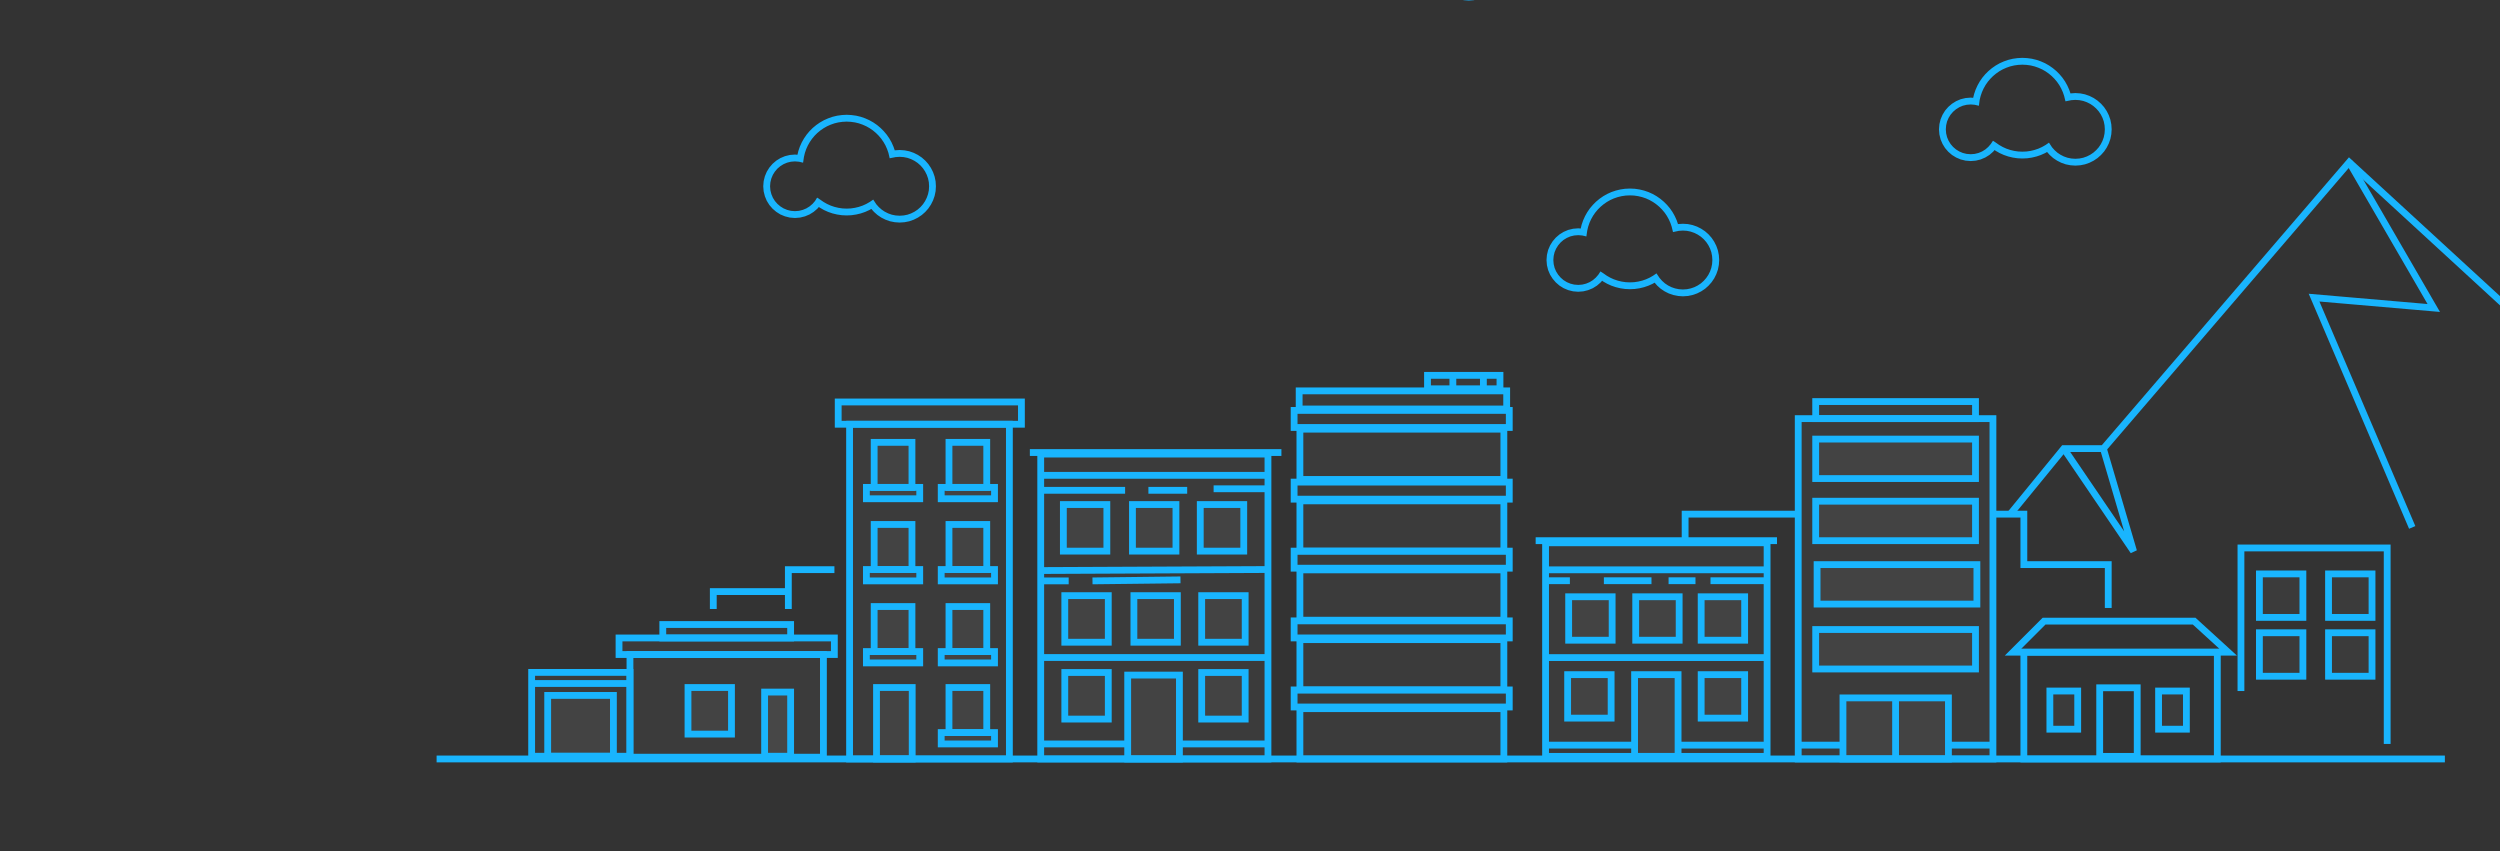 <?xml version="1.0" encoding="UTF-8" standalone="no"?>
<!DOCTYPE svg PUBLIC "-//W3C//DTD SVG 1.1//EN" "http://www.w3.org/Graphics/SVG/1.1/DTD/svg11.dtd">
<svg version="1.1" xmlns="http://www.w3.org/2000/svg" xmlns:xlink="http://www.w3.org/1999/xlink" preserveAspectRatio="xMidYMid meet" viewBox="0 0 734.13 250" width="734.13" height="250"><rect x="0" y="0" width="734.13" height="250" fill="#333333" stroke="none"/><defs><path d="" id="cjZl1vMBT"></path><path d="M644.32 182.4L600.24 182.4L591.12 191.52L654.31 191.52L644.32 182.4Z" id="a4flN2BAaQ"></path><path d="M651.12 191.52L594.31 191.52L594.31 222.87L651.12 222.87L651.12 191.52Z" id="aEekMcSQu"></path><path d="M627.6 201.97L616.58 201.97L616.58 222.11L627.6 222.11L627.6 201.97Z" id="hb0qZFt0M"></path><path d="M642.04 202.92L633.87 202.92L633.87 214.13L642.04 214.13L642.04 202.92Z" id="cIEEfVHll"></path><path d="M610.12 202.92L601.95 202.92L601.95 214.13L610.12 214.13L610.12 202.92Z" id="kKjww1rNP"></path><path d="M585.23 122.93L528.05 122.93L528.05 222.87L585.23 222.87L585.23 122.93Z" id="dOXy6BFA"></path><path d="M128.21 222.87L717.94 222.87" id="fj6KZi7v6"></path><path d="M580.11 128.94L533.18 128.94L533.18 140.53L580.11 140.53L580.11 128.94Z" id="d3BTFC1mjT"></path><path d="M580.11 147.18L533.18 147.18L533.18 158.77L580.11 158.77L580.11 147.18Z" id="bAq3ktr9G"></path><path d="M580.52 165.8L533.59 165.8L533.59 177.39L580.52 177.39L580.52 165.8Z" id="a1KLUFqLlC"></path><path d="M580.11 184.86L533.18 184.86L533.18 196.45L580.11 196.45L580.11 184.86Z" id="a2cNFDIpVM"></path><path d="M572.16 204.94L541.19 204.94L541.19 222.87L572.16 222.87L572.16 204.94Z" id="bIV3phjB"></path><path d="" id="eAR49rI71"></path><path d="M572.16 218.81L585.23 218.81" id="c81nCQyX1t"></path><path d="M528.05 218.81L541.19 218.81" id="c22yY33L1r"></path><path d="M556.64 222.11L556.64 204.94" id="i2x8JHIrvt"></path><path d="M580.11 117.92L533.18 117.92L533.18 122.93L580.11 122.93L580.11 117.92Z" id="i2eCuGeHxo"></path><path d="M585.23 150.98L594.31 150.98L594.31 165.8L619.09 165.8L619.09 178.53" id="aft5eWpKv"></path><path d="M494.84 158.77L494.84 150.98L528.05 150.98" id="b1ReiZVob2"></path><path d="M521.82 158.77L450.95 158.77L494.84 158.77" id="c9fH4C6CW8"></path><path d="M518.91 159.39L453.86 159.39L453.86 222.11L518.91 222.11L518.91 159.39Z" id="a4svgO94xw"></path><path d="" id="bmkm4PIMs"></path><path d="M453.86 167.33L463.38 167.33L518.91 167.33" id="dfZKdVUNv"></path><path d="M453.86 193.1L463.38 193.1L518.91 193.1" id="c7ITgcSCmN"></path><path d="M512.32 175.24L499.55 175.24L499.55 188L512.32 188L512.32 175.24Z" id="g2vQz8Oocc"></path><path d="M493.09 175.24L480.33 175.24L480.33 188L493.09 188L493.09 175.24Z" id="d6b782sGAW"></path><path d="M473.41 175.24L460.64 175.24L460.64 188L473.41 188L473.41 175.24Z" id="b17HSVhjth"></path><path d="M512.32 198.11L499.55 198.11L499.55 210.88L512.32 210.88L512.32 198.11Z" id="bpF4sUz6q"></path><path d="M473.11 198.11L460.34 198.11L460.34 210.88L473.11 210.88L473.11 198.11Z" id="aRo32q8l9"></path><path d="M492.77 198.11L480 198.11L480 222.11L492.77 222.11L492.77 198.11Z" id="a2mW57nQ"></path><path d="M493.09 218.81L518.55 218.81" id="a1hUiFjDVG"></path><path d="M453.86 218.81L479.49 218.81" id="a5rW4E3k"></path><path d="M502.29 170.53L518.91 170.53" id="d4Dj695E9c"></path><path d="M489.98 170.53L497.88 170.53" id="dEvzs25ur"></path><path d="" id="hsHlSghD7"></path><path d="M453.1 170.53L461 170.53" id="c1bLKdz4RP"></path><path d="M470.98 170.53L484.96 170.53" id="d6t6HOfJK"></path><path d="M443.2 202.6L380.02 202.6L380.02 207.61L443.2 207.61L443.2 202.6Z" id="b2ukiaN2sD"></path><path d="M441.61 208.1L381.72 208.1L381.72 222.87L441.61 222.87L441.61 208.1Z" id="aoz55yl7r"></path><path d="M443.2 182.32L380.02 182.32L380.02 187.33L443.2 187.33L443.2 182.32Z" id="f3whfjCahc"></path><path d="M441.61 187.83L381.72 187.83L381.72 202.6L441.61 202.6L441.61 187.83Z" id="bl60Xhrc8"></path><path d="M443.2 161.84L380.02 161.84L380.02 166.85L443.2 166.85L443.2 161.84Z" id="f5hEY7pRt"></path><path d="M441.61 167.35L381.72 167.35L381.72 182.12L441.61 182.12L441.61 167.35Z" id="d30C8aSxel"></path><path d="M443.2 141.57L380.02 141.57L380.02 146.58L443.2 146.58L443.2 141.57Z" id="a2LmlV3lR"></path><path d="M441.61 147.08L381.72 147.08L381.72 161.84L441.61 161.84L441.61 147.08Z" id="dT0l05fS"></path><path d="M443.2 120.52L380.02 120.52L380.02 125.53L443.2 125.53L443.2 120.52Z" id="cUM74bsSz"></path><path d="M441.61 126.03L381.72 126.03L381.72 140.79L441.61 140.79L441.61 126.03Z" id="bU2JJNyp"></path><path d="M442.44 114.78L381.5 114.78L381.5 120.1L442.44 120.1L442.44 114.78Z" id="be5ZgkFd"></path><path d="M440.47 110.22L419.19 110.22L419.19 114.17L440.47 114.17L440.47 110.22Z" id="f2FcdfA3mw"></path><path d="M435.6 114.17L435.6 110.22" id="b1BQlohAg7"></path><path d="M426.64 114.17L426.64 110.22" id="a3A4Rv7rGm"></path><path d="M302.42 132.89L376.29 132.89" id="e1tktuR1fG"></path><path d="M372.34 133.34L305.61 133.34L305.61 222.87L372.34 222.87L372.34 133.34Z" id="d4qWhFJ3w"></path><path d="M305.61 139.58L372.34 139.58" id="d226roUxmQ"></path><path d="M305.61 167.54L372.34 167.24" id="c31ZcflEI"></path><path d="M306.07 193.08L372.34 193.08" id="bH0JlRa6v"></path><path d="M346.34 198.24L331.15 198.24L331.15 222.87L346.34 222.87L346.34 198.24Z" id="hlK1tLmg4"></path><path d="M365.65 197.48L352.88 197.48L352.88 211.16L365.65 211.16L365.65 197.48Z" id="bgjYUM71e"></path><path d="M325.45 197.48L312.68 197.48L312.68 211.16L325.45 211.16L325.45 197.48Z" id="krXMaXIFM"></path><path d="M365.65 174.91L352.88 174.91L352.88 188.59L365.65 188.59L365.65 174.91Z" id="dcefATMvK"></path><path d="M325.45 174.91L312.68 174.91L312.68 188.59L325.45 188.59L325.45 174.91Z" id="b3b5DidN6"></path><path d="M345.74 174.91L332.97 174.91L332.97 188.59L345.74 188.59L345.74 174.91Z" id="b1oMLKinlQ"></path><path d="M365.23 148.16L352.46 148.16L352.46 161.84L365.23 161.84L365.23 148.16Z" id="b1b3xIOtMc"></path><path d="M325.03 148.16L312.26 148.16L312.26 161.84L325.03 161.84L325.03 148.16Z" id="ctUo9QHTg"></path><path d="M345.32 148.16L332.55 148.16L332.55 161.84L345.32 161.84L345.32 148.16Z" id="adVPUcnt9"></path><path d="M330.39 143.98L305.61 143.98" id="f5CERA1Dy"></path><path d="M348.62 143.98L337.23 143.98" id="a2aluo3g4Z"></path><path d="M371.73 143.53L356.38 143.53" id="h4l7sQuIhW"></path><path d="M320.81 170.58L346.65 170.28" id="a11MszGDJq"></path><path d="M313.82 170.58L306.07 170.58" id="a2KKGJAvj7"></path><path d="M346.65 218.46L371.73 218.46" id="a2QmzYZgqO"></path><path d="M305.61 218.46L331.15 218.46" id="a9oUyMjPV"></path><path d="M296.41 124.58L249.48 124.58L249.48 222.87L296.41 222.87L296.41 124.58Z" id="h5Kg79WQII"></path><path d="M299.94 118.04L246.14 118.04L246.14 124.58L299.94 124.58L299.94 118.04Z" id="gVTmUpOuK"></path><path d="M289.76 129.9L278.67 129.9L278.67 143.12L289.76 143.12L289.76 129.9Z" id="c4hiZH11YF"></path><path d="M292.04 143.12L276.39 143.12L276.39 146.46L292.04 146.46L292.04 143.12Z" id="b35l4I3ygg"></path><path d="M267.8 129.9L256.7 129.9L256.7 143.12L267.8 143.12L267.8 129.9Z" id="c2GTPunUpG"></path><path d="M270.08 143.12L254.42 143.12L254.42 146.46L270.08 146.46L270.08 143.12Z" id="d2gA1wcwPw"></path><path d="M289.76 154.01L278.67 154.01L278.67 167.24L289.76 167.24L289.76 154.01Z" id="b1ZnWGXXi"></path><path d="M292.04 167.24L276.39 167.24L276.39 170.58L292.04 170.58L292.04 167.24Z" id="akDmpdNj0"></path><path d="M267.8 154.01L256.7 154.01L256.7 167.24L267.8 167.24L267.8 154.01Z" id="d1S2zveH7e"></path><path d="M270.08 167.24L254.42 167.24L254.42 170.58L270.08 170.58L270.08 167.24Z" id="fd4Dievdv"></path><path d="M267.8 178.11L256.7 178.11L256.7 191.33L267.8 191.33L267.8 178.11Z" id="d2HXAmUdKn"></path><path d="M270.08 191.33L254.42 191.33L254.42 194.67L270.08 194.67L270.08 191.33Z" id="imthDakZe"></path><path d="M289.76 178.11L278.67 178.11L278.67 191.33L289.76 191.33L289.76 178.11Z" id="f7yAcGlKj"></path><path d="M292.04 191.33L276.39 191.33L276.39 194.67L292.04 194.67L292.04 191.33Z" id="a9NTqxygR"></path><path d="M289.76 201.89L278.67 201.89L278.67 215.12L289.76 215.12L289.76 201.89Z" id="bbf6ee8ig"></path><path d="M292.04 215.12L276.39 215.12L276.39 218.46L292.04 218.46L292.04 215.12Z" id="b1oC1yNyog"></path><path d="M267.87 201.89L257.39 201.89L257.39 222.87L267.87 222.87L267.87 201.89Z" id="d2JTQbEuwN"></path><path d="M231.5 178.83L231.5 167.28L245.03 167.28" id="avDqoBfqR"></path><path d="M209.46 178.83L209.46 173.72L231.5 173.72" id="a1ZgxGt2fc"></path><path d="M241.8 192.2L184.99 192.2L184.99 222.35L241.8 222.35L241.8 192.2Z" id="a1huGG6RJp"></path><path d="M184.99 197.45L156.12 197.45L156.12 222.07L184.99 222.07L184.99 197.45Z" id="aQ60G1cGF"></path><path d="M180.13 204.21L160.83 204.21L160.83 222.07L180.13 222.07L180.13 204.21Z" id="cwoGogcK"></path><path d="M156.12 200.71L184.99 200.71" id="dJ6DiHHLQ"></path><path d="M245.01 187.34L181.78 187.34L181.78 192.2L245.01 192.2L245.01 187.34Z" id="g32DhTs95"></path><path d="M232.17 183.39L194.63 183.39L194.63 187.34L232.17 187.34L232.17 183.39Z" id="b3OVfM6uFA"></path><path d="M658.06 202.92L658.06 160.91L701 160.91L701 218.46" id="j1LICNJi4b"></path><path d="" id="a2523IIilE"></path><path d="M590.3 150.98L606.04 131.73L617.66 131.73L689.86 47.63L746.09 99.31" id="b1UA497u7W"></path><path d="M606.04 131.73L626.53 161.88L617.66 131.73" id="cfBJh7QcJ"></path><path d="M708.35 154.88L679.53 87.4L714.68 90.44L689.86 47.63" id="a2AM8Y32Cp"></path><path d="M596.5 18.24L597.74 18.54L598.95 18.96L600.1 19.47L601.19 20.09L602.21 20.8L603.17 21.6L604.05 22.48L604.85 23.43L605.56 24.46L606.17 25.55L606.69 26.7L607.1 27.9L607.27 28.59L608.13 28.42L609.44 28.33L610.75 28.42L612 28.67L613.19 29.09L614.31 29.65L615.33 30.34L616.26 31.16L617.08 32.08L617.77 33.11L618.33 34.22L618.75 35.42L619 36.67L619.09 37.98L619 39.29L618.75 40.54L618.33 41.74L617.77 42.85L617.08 43.88L616.26 44.8L615.33 45.62L614.31 46.31L613.19 46.87L612 47.29L610.75 47.54L609.44 47.63L608.13 47.54L606.87 47.29L605.68 46.87L604.57 46.31L603.54 45.62L602.62 44.8L601.8 43.88L601.41 43.29L601.19 43.44L600.1 44.06L598.95 44.58L597.74 44.99L596.5 45.29L595.21 45.48L593.88 45.54L592.55 45.48L591.26 45.29L590.01 44.99L588.81 44.58L587.66 44.06L586.57 43.44L585.55 42.73L585.52 42.71L585.4 42.89L584.57 43.85L583.6 44.69L582.52 45.36L581.32 45.87L580.05 46.18L578.7 46.29L577.35 46.18L576.07 45.87L574.88 45.36L573.79 44.69L572.82 43.85L571.99 42.89L571.32 41.8L570.81 40.61L570.5 39.33L570.39 37.98L570.5 36.63L570.81 35.35L571.32 34.16L571.99 33.07L572.82 32.11L573.79 31.28L574.88 30.6L576.07 30.09L577.35 29.78L578.7 29.67L580.05 29.78L580.26 29.83L580.35 29.15L580.66 27.9L581.07 26.7L581.59 25.55L582.2 24.46L582.91 23.43L583.71 22.48L584.59 21.6L585.55 20.8L586.57 20.09L587.66 19.47L588.81 18.96L590.01 18.54L591.26 18.24L592.55 18.06L593.88 17.99L595.21 18.06L596.5 18.24Z" id="b4uIoV0fML"></path><path d="M482.5 56.92L483.7 57.33L484.85 57.85L485.94 58.47L486.96 59.18L487.92 59.98L488.8 60.86L489.6 61.81L490.31 62.84L490.92 63.93L491.44 65.08L491.85 66.28L492.02 66.97L492.88 66.79L494.19 66.71L495.5 66.79L496.75 67.05L497.95 67.47L499.06 68.03L500.09 68.72L501.01 69.53L501.83 70.46L502.52 71.49L503.08 72.6L503.5 73.79L503.75 75.05L503.84 76.36L503.75 77.67L503.5 78.92L503.08 80.11L502.52 81.23L501.83 82.25L501.01 83.18L500.09 84L499.06 84.69L497.95 85.25L496.75 85.66L495.5 85.92L494.19 86.01L492.88 85.92L491.63 85.66L490.43 85.25L489.32 84.69L488.29 84L487.37 83.18L486.55 82.25L486.16 81.67L485.94 81.82L484.85 82.44L483.7 82.96L482.5 83.37L481.25 83.67L479.96 83.86L478.63 83.92L477.31 83.86L476.01 83.67L474.77 83.37L473.56 82.96L472.41 82.44L471.32 81.82L470.3 81.11L470.27 81.09L470.16 81.26L469.32 82.23L468.36 83.06L467.27 83.74L466.08 84.24L464.8 84.56L463.45 84.67L462.1 84.56L460.82 84.24L459.63 83.74L458.54 83.06L457.58 82.23L456.75 81.26L456.07 80.18L455.56 78.98L455.25 77.71L455.14 76.36L455.25 75.01L455.56 73.73L456.07 72.54L456.75 71.45L457.58 70.48L458.54 69.65L459.63 68.98L460.82 68.47L462.1 68.16L463.45 68.05L464.8 68.16L465.01 68.21L465.11 67.53L465.41 66.28L465.82 65.08L466.34 63.93L466.95 62.84L467.66 61.81L468.46 60.86L469.34 59.98L470.3 59.18L471.32 58.47L472.41 57.85L473.56 57.33L474.77 56.92L476.01 56.62L477.31 56.43L478.63 56.37L479.96 56.43L481.25 56.62L481.25 56.62L482.5 56.92Z" id="e2jwfhB2o"></path><path d="M252.49 35.26L253.69 35.68L254.84 36.19L255.93 36.81L256.96 37.52L257.91 38.32L258.79 39.2L259.59 40.15L260.3 41.18L260.92 42.27L261.43 43.42L261.85 44.62L262.01 45.31L262.87 45.14L264.18 45.05L265.49 45.14L266.75 45.39L267.94 45.81L269.05 46.37L270.08 47.06L271.01 47.88L271.82 48.8L272.51 49.83L273.07 50.94L273.49 52.13L273.75 53.39L273.83 54.7L273.75 56.01L273.49 57.26L273.07 58.45L272.51 59.57L271.82 60.6L271.01 61.52L270.08 62.34L269.05 63.03L267.94 63.59L266.75 64.01L265.49 64.26L264.18 64.35L262.87 64.26L261.62 64.01L260.43 63.59L259.31 63.03L258.29 62.34L257.36 61.52L256.54 60.6L256.15 60.01L255.93 60.16L254.84 60.78L253.69 61.3L252.49 61.71L251.24 62.01L249.95 62.2L248.62 62.26L247.3 62.2L246.01 62.01L244.76 61.71L243.56 61.3L242.41 60.78L241.32 60.16L240.29 59.45L240.26 59.43L240.15 59.61L239.32 60.57L238.35 61.4L237.26 62.08L236.07 62.58L234.79 62.9L233.44 63.01L232.09 62.9L230.82 62.58L229.62 62.08L228.54 61.4L227.57 60.57L226.74 59.61L226.06 58.52L225.56 57.32L225.24 56.05L225.13 54.7L225.24 53.35L225.56 52.07L226.06 50.88L226.74 49.79L227.57 48.82L228.54 47.99L229.62 47.32L230.82 46.81L232.09 46.5L233.44 46.39L234.79 46.5L235 46.55L235.1 45.87L235.4 44.62L235.81 43.42L236.33 42.27L236.95 41.18L237.66 40.15L238.45 39.2L239.33 38.32L240.29 37.52L241.32 36.81L242.41 36.19L243.56 35.68L244.76 35.26L246.01 34.96L247.3 34.78L248.62 34.71L249.95 34.78L251.24 34.96L251.24 34.96L252.49 35.26Z" id="b4q7U1rYG"></path><path d="M419.62 -29.94L420.82 -29.53L421.97 -29.01L423.06 -28.39L424.09 -27.68L425.04 -26.89L425.92 -26.01L426.72 -25.05L427.43 -24.02L428.05 -22.93L428.57 -21.78L428.98 -20.58L429.15 -19.89L430.01 -20.07L431.31 -20.16L432.62 -20.07L433.88 -19.81L435.07 -19.4L436.18 -18.84L437.21 -18.14L438.14 -17.33L438.95 -16.4L439.65 -15.37L440.21 -14.26L440.62 -13.07L440.88 -11.81L440.97 -10.5L440.88 -9.2L440.62 -7.94L440.21 -6.75L439.65 -5.63L438.95 -4.61L438.14 -3.68L437.21 -2.87L436.18 -2.17L435.07 -1.61L433.88 -1.2L432.62 -0.94L431.31 -0.85L430.01 -0.94L428.75 -1.2L427.56 -1.61L426.44 -2.17L425.42 -2.87L424.49 -3.68L423.68 -4.61L423.28 -5.19L423.06 -5.04L421.97 -4.42L420.82 -3.91L419.62 -3.49L418.37 -3.19L417.08 -3.01L415.76 -2.94L414.43 -3.01L413.14 -3.19L411.89 -3.49L410.69 -3.91L409.54 -4.42L408.45 -5.04L407.42 -5.75L407.39 -5.78L407.28 -5.6L406.45 -4.63L405.48 -3.8L404.39 -3.12L403.2 -2.62L401.92 -2.3L400.57 -2.2L399.23 -2.3L397.95 -2.62L396.76 -3.12L395.67 -3.8L394.7 -4.63L393.87 -5.6L393.19 -6.69L392.69 -7.88L392.37 -9.16L392.27 -10.5L392.37 -11.85L392.69 -13.13L393.19 -14.32L393.87 -15.41L394.7 -16.38L395.67 -17.21L396.76 -17.89L397.95 -18.39L399.23 -18.7L400.57 -18.81L401.92 -18.7L402.13 -18.65L402.23 -19.33L402.53 -20.58L402.94 -21.78L403.46 -22.93L404.08 -24.02L404.79 -25.05L405.59 -26.01L406.47 -26.89L407.42 -27.68L408.45 -28.39L409.54 -29.01L410.69 -29.53L411.89 -29.94L413.14 -30.24L414.43 -30.43L415.76 -30.49L417.08 -30.43L418.37 -30.24L418.37 -30.24L419.62 -29.94Z" id="b2eUbVemtm"></path><path d="M232.17 203.23L224.53 203.23L224.53 222.07L232.17 222.07L232.17 203.23Z" id="a3iQqAXpOm"></path><path d="M214.8 201.89L202.03 201.89L202.03 215.57L214.8 215.57L214.8 201.89Z" id="bNqrvWq7q"></path><path d="" id="a1HxcHYsP7"></path><path d="" id="f1kD8sFu1G"></path><path d="" id="iGMaoFgtR"></path><path d="" id="a6DwOekED1"></path><path d="M676.25 168.53L663.48 168.53L663.48 181.3L676.25 181.3L676.25 168.53Z" id="bYxZZIWo"></path><path d="M696.55 168.53L683.78 168.53L683.78 181.3L696.55 181.3L696.55 168.53Z" id="b1As7Buh9X"></path><path d="M676.25 185.81L663.48 185.81L663.48 198.58L676.25 198.58L676.25 185.81Z" id="a2UDpTrFwB"></path><path d="M696.55 185.81L683.78 185.81L683.78 198.58L696.55 198.58L696.55 185.81Z" id="bJBNjhkY5"></path></defs><g><g><g><g><use xlink:href="#cjZl1vMBT" opacity="1" fill-opacity="0" stroke="#19b5fe" stroke-width="2" stroke-opacity="1"></use></g></g><g><g><use xlink:href="#a4flN2BAaQ" opacity="1" fill-opacity="0" stroke="#19b5fe" stroke-width="2" stroke-opacity="1"></use></g></g><g><use xlink:href="#aEekMcSQu" opacity="1" fill="#fafafa" fill-opacity="0"></use><g><use xlink:href="#aEekMcSQu" opacity="1" fill-opacity="0" stroke="#19b5fe" stroke-width="2" stroke-opacity="1"></use></g></g><g><use xlink:href="#hb0qZFt0M" opacity="1" fill="#fbfbfb" fill-opacity="0"></use><g><use xlink:href="#hb0qZFt0M" opacity="1" fill-opacity="0" stroke="#19b5fe" stroke-width="2" stroke-opacity="1"></use></g></g><g><use xlink:href="#cIEEfVHll" opacity="1" fill="#fbfbfb" fill-opacity="0.04"></use><g><use xlink:href="#cIEEfVHll" opacity="1" fill-opacity="0" stroke="#19b5fe" stroke-width="2" stroke-opacity="1"></use></g></g><g><use xlink:href="#kKjww1rNP" opacity="1" fill="#fbfbfb" fill-opacity="0.04"></use><g><use xlink:href="#kKjww1rNP" opacity="1" fill-opacity="0" stroke="#19b5fe" stroke-width="2" stroke-opacity="1"></use></g></g><g><use xlink:href="#dOXy6BFA" opacity="1" fill="#fbfbfb" fill-opacity="0.04"></use><g><use xlink:href="#dOXy6BFA" opacity="1" fill-opacity="0" stroke="#19b5fe" stroke-width="2" stroke-opacity="1"></use></g></g><g><g><use xlink:href="#fj6KZi7v6" opacity="1" fill-opacity="0" stroke="#19b5fe" stroke-width="2" stroke-opacity="1"></use></g></g><g><use xlink:href="#d3BTFC1mjT" opacity="1" fill="#fbfbfb" fill-opacity="0.04"></use><g><use xlink:href="#d3BTFC1mjT" opacity="1" fill-opacity="0" stroke="#19b5fe" stroke-width="2" stroke-opacity="1"></use></g></g><g><use xlink:href="#bAq3ktr9G" opacity="1" fill="#fbfbfb" fill-opacity="0.04"></use><g><use xlink:href="#bAq3ktr9G" opacity="1" fill-opacity="0" stroke="#19b5fe" stroke-width="2" stroke-opacity="1"></use></g></g><g><use xlink:href="#a1KLUFqLlC" opacity="1" fill="#fbfbfb" fill-opacity="0.04"></use><g><use xlink:href="#a1KLUFqLlC" opacity="1" fill-opacity="0" stroke="#19b5fe" stroke-width="2" stroke-opacity="1"></use></g></g><g><use xlink:href="#a2cNFDIpVM" opacity="1" fill="#fbfbfb" fill-opacity="0.04"></use><g><use xlink:href="#a2cNFDIpVM" opacity="1" fill-opacity="0" stroke="#19b5fe" stroke-width="2" stroke-opacity="1"></use></g></g><g><use xlink:href="#bIV3phjB" opacity="1" fill="#fbfbfb" fill-opacity="0.04"></use><g><use xlink:href="#bIV3phjB" opacity="1" fill-opacity="0" stroke="#19b5fe" stroke-width="2" stroke-opacity="1"></use></g></g><g><g><use xlink:href="#eAR49rI71" opacity="1" fill-opacity="0" stroke="#19b5fe" stroke-width="2" stroke-opacity="1"></use></g></g><g><g><use xlink:href="#c81nCQyX1t" opacity="1" fill-opacity="0" stroke="#19b5fe" stroke-width="2" stroke-opacity="1"></use></g></g><g><g><use xlink:href="#c22yY33L1r" opacity="1" fill-opacity="0" stroke="#19b5fe" stroke-width="2" stroke-opacity="1"></use></g></g><g><g><use xlink:href="#i2x8JHIrvt" opacity="1" fill-opacity="0" stroke="#19b5fe" stroke-width="2" stroke-opacity="1"></use></g></g><g><use xlink:href="#i2eCuGeHxo" opacity="1" fill="#fbfbfb" fill-opacity="0.04"></use><g><use xlink:href="#i2eCuGeHxo" opacity="1" fill-opacity="0" stroke="#19b5fe" stroke-width="2" stroke-opacity="1"></use></g></g><g><g><use xlink:href="#aft5eWpKv" opacity="1" fill-opacity="0" stroke="#19b5fe" stroke-width="2" stroke-opacity="1"></use></g></g><g><g><use xlink:href="#b1ReiZVob2" opacity="1" fill-opacity="0" stroke="#19b5fe" stroke-width="2" stroke-opacity="1"></use></g></g><g><g><use xlink:href="#c9fH4C6CW8" opacity="1" fill-opacity="0" stroke="#19b5fe" stroke-width="2" stroke-opacity="1"></use></g></g><g><use xlink:href="#a4svgO94xw" opacity="1" fill="#fbfbfb" fill-opacity="0.04"></use><g><use xlink:href="#a4svgO94xw" opacity="1" fill-opacity="0" stroke="#19b5fe" stroke-width="2" stroke-opacity="1"></use></g></g><g><g><use xlink:href="#bmkm4PIMs" opacity="1" fill-opacity="0" stroke="#19b5fe" stroke-width="2" stroke-opacity="1"></use></g></g><g><g><use xlink:href="#dfZKdVUNv" opacity="1" fill-opacity="0" stroke="#19b5fe" stroke-width="2" stroke-opacity="1"></use></g></g><g><g><use xlink:href="#c7ITgcSCmN" opacity="1" fill-opacity="0" stroke="#19b5fe" stroke-width="2" stroke-opacity="1"></use></g></g><g><use xlink:href="#g2vQz8Oocc" opacity="1" fill="#fbfbfb" fill-opacity="0.04"></use><g><use xlink:href="#g2vQz8Oocc" opacity="1" fill-opacity="0" stroke="#19b5fe" stroke-width="2" stroke-opacity="1"></use></g></g><g><use xlink:href="#d6b782sGAW" opacity="1" fill="#fbfbfb" fill-opacity="0.04"></use><g><use xlink:href="#d6b782sGAW" opacity="1" fill-opacity="0" stroke="#19b5fe" stroke-width="2" stroke-opacity="1"></use></g></g><g><use xlink:href="#b17HSVhjth" opacity="1" fill="#fbfbfb" fill-opacity="0.04"></use><g><use xlink:href="#b17HSVhjth" opacity="1" fill-opacity="0" stroke="#19b5fe" stroke-width="2" stroke-opacity="1"></use></g></g><g><use xlink:href="#bpF4sUz6q" opacity="1" fill="#fbfbfb" fill-opacity="0.04"></use><g><use xlink:href="#bpF4sUz6q" opacity="1" fill-opacity="0" stroke="#19b5fe" stroke-width="2" stroke-opacity="1"></use></g></g><g><use xlink:href="#aRo32q8l9" opacity="1" fill="#fbfbfb" fill-opacity="0.04"></use><g><use xlink:href="#aRo32q8l9" opacity="1" fill-opacity="0" stroke="#19b5fe" stroke-width="2" stroke-opacity="1"></use></g></g><g><use xlink:href="#a2mW57nQ" opacity="1" fill="#fbfbfb" fill-opacity="0.04"></use><g><use xlink:href="#a2mW57nQ" opacity="1" fill-opacity="0" stroke="#19b5fe" stroke-width="2" stroke-opacity="1"></use></g></g><g><g><use xlink:href="#a1hUiFjDVG" opacity="1" fill-opacity="0" stroke="#19b5fe" stroke-width="2" stroke-opacity="1"></use></g></g><g><g><use xlink:href="#a5rW4E3k" opacity="1" fill-opacity="0" stroke="#19b5fe" stroke-width="2" stroke-opacity="1"></use></g></g><g><g><use xlink:href="#d4Dj695E9c" opacity="1" fill-opacity="0" stroke="#19b5fe" stroke-width="2" stroke-opacity="1"></use></g></g><g><g><use xlink:href="#dEvzs25ur" opacity="1" fill-opacity="0" stroke="#19b5fe" stroke-width="2" stroke-opacity="1"></use></g></g><g><g><use xlink:href="#hsHlSghD7" opacity="1" fill-opacity="0" stroke="#19b5fe" stroke-width="2" stroke-opacity="1"></use></g></g><g><g><use xlink:href="#c1bLKdz4RP" opacity="1" fill-opacity="0" stroke="#19b5fe" stroke-width="2" stroke-opacity="1"></use></g></g><g><g><use xlink:href="#d6t6HOfJK" opacity="1" fill-opacity="0" stroke="#19b5fe" stroke-width="2" stroke-opacity="1"></use></g></g><g><g><g></g><use xlink:href="#b2ukiaN2sD" opacity="1" fill="#fbfbfb" fill-opacity="0.04"></use><g><use xlink:href="#b2ukiaN2sD" opacity="1" fill-opacity="0" stroke="#19b5fe" stroke-width="2" stroke-opacity="1"></use></g></g><g><g></g><use xlink:href="#aoz55yl7r" opacity="1" fill="#fbfbfb" fill-opacity="0.04"></use><g><use xlink:href="#aoz55yl7r" opacity="1" fill-opacity="0" stroke="#19b5fe" stroke-width="2" stroke-opacity="1"></use></g></g></g><g><g><g></g><use xlink:href="#f3whfjCahc" opacity="1" fill="#fbfbfb" fill-opacity="0.04"></use><g><use xlink:href="#f3whfjCahc" opacity="1" fill-opacity="0" stroke="#19b5fe" stroke-width="2" stroke-opacity="1"></use></g></g><g><g></g><use xlink:href="#bl60Xhrc8" opacity="1" fill="#fbfbfb" fill-opacity="0.04"></use><g><use xlink:href="#bl60Xhrc8" opacity="1" fill-opacity="0" stroke="#19b5fe" stroke-width="2" stroke-opacity="1"></use></g></g></g><g><g><g></g><use xlink:href="#f5hEY7pRt" opacity="1" fill="#fbfbfb" fill-opacity="0.04"></use><g><use xlink:href="#f5hEY7pRt" opacity="1" fill-opacity="0" stroke="#19b5fe" stroke-width="2" stroke-opacity="1"></use></g></g><g><g></g><use xlink:href="#d30C8aSxel" opacity="1" fill="#fbfbfb" fill-opacity="0.04"></use><g><use xlink:href="#d30C8aSxel" opacity="1" fill-opacity="0" stroke="#19b5fe" stroke-width="2" stroke-opacity="1"></use></g></g></g><g><g><g></g><use xlink:href="#a2LmlV3lR" opacity="1" fill="#fbfbfb" fill-opacity="0.04"></use><g><use xlink:href="#a2LmlV3lR" opacity="1" fill-opacity="0" stroke="#19b5fe" stroke-width="2" stroke-opacity="1"></use></g></g><g><g></g><use xlink:href="#dT0l05fS" opacity="1" fill="#fbfbfb" fill-opacity="0.04"></use><g><use xlink:href="#dT0l05fS" opacity="1" fill-opacity="0" stroke="#19b5fe" stroke-width="2" stroke-opacity="1"></use></g></g></g><g><g><g></g><use xlink:href="#cUM74bsSz" opacity="1" fill="#fbfbfb" fill-opacity="0.04"></use><g><use xlink:href="#cUM74bsSz" opacity="1" fill-opacity="0" stroke="#19b5fe" stroke-width="2" stroke-opacity="1"></use></g></g><g><g></g><use xlink:href="#bU2JJNyp" opacity="1" fill="#fbfbfb" fill-opacity="0.04"></use><g><use xlink:href="#bU2JJNyp" opacity="1" fill-opacity="0" stroke="#19b5fe" stroke-width="2" stroke-opacity="1"></use></g></g></g><g><g></g><use xlink:href="#be5ZgkFd" opacity="1" fill="#fbfbfb" fill-opacity="0.04"></use><g><use xlink:href="#be5ZgkFd" opacity="1" fill-opacity="0" stroke="#19b5fe" stroke-width="2" stroke-opacity="1"></use></g></g><g><use xlink:href="#f2FcdfA3mw" opacity="1" fill="#fbfbfb" fill-opacity="0.04"></use><g><use xlink:href="#f2FcdfA3mw" opacity="1" fill-opacity="0" stroke="#19b5fe" stroke-width="2" stroke-opacity="1"></use></g></g><g><g><use xlink:href="#b1BQlohAg7" opacity="1" fill-opacity="0" stroke="#19b5fe" stroke-width="2" stroke-opacity="1"></use></g></g><g><g><use xlink:href="#a3A4Rv7rGm" opacity="1" fill-opacity="0" stroke="#19b5fe" stroke-width="2" stroke-opacity="1"></use></g></g><g><g><use xlink:href="#e1tktuR1fG" opacity="1" fill-opacity="0" stroke="#19b5fe" stroke-width="2" stroke-opacity="1"></use></g></g><g><use xlink:href="#d4qWhFJ3w" opacity="1" fill="#fbfbfb" fill-opacity="0.04"></use><g><use xlink:href="#d4qWhFJ3w" opacity="1" fill-opacity="0" stroke="#19b5fe" stroke-width="2" stroke-opacity="1"></use></g></g><g><g><use xlink:href="#d226roUxmQ" opacity="1" fill-opacity="0" stroke="#19b5fe" stroke-width="2" stroke-opacity="1"></use></g></g><g><g><use xlink:href="#c31ZcflEI" opacity="1" fill-opacity="0" stroke="#19b5fe" stroke-width="2" stroke-opacity="1"></use></g></g><g><g><use xlink:href="#bH0JlRa6v" opacity="1" fill-opacity="0" stroke="#19b5fe" stroke-width="2" stroke-opacity="1"></use></g></g><g><use xlink:href="#hlK1tLmg4" opacity="1" fill="#fbfbfb" fill-opacity="0.04"></use><g><use xlink:href="#hlK1tLmg4" opacity="1" fill-opacity="0" stroke="#19b5fe" stroke-width="2" stroke-opacity="1"></use></g></g><g><use xlink:href="#bgjYUM71e" opacity="1" fill="#fbfbfb" fill-opacity="0.04"></use><g><use xlink:href="#bgjYUM71e" opacity="1" fill-opacity="0" stroke="#19b5fe" stroke-width="2" stroke-opacity="1"></use></g></g><g><use xlink:href="#krXMaXIFM" opacity="1" fill="#fbfbfb" fill-opacity="0.04"></use><g><use xlink:href="#krXMaXIFM" opacity="1" fill-opacity="0" stroke="#19b5fe" stroke-width="2" stroke-opacity="1"></use></g></g><g><g><use xlink:href="#dcefATMvK" opacity="1" fill="#fbfbfb" fill-opacity="0.04"></use><g><use xlink:href="#dcefATMvK" opacity="1" fill-opacity="0" stroke="#19b5fe" stroke-width="2" stroke-opacity="1"></use></g></g><g><use xlink:href="#b3b5DidN6" opacity="1" fill="#fbfbfb" fill-opacity="0.04"></use><g><use xlink:href="#b3b5DidN6" opacity="1" fill-opacity="0" stroke="#19b5fe" stroke-width="2" stroke-opacity="1"></use></g></g><g><use xlink:href="#b1oMLKinlQ" opacity="1" fill="#fbfbfb" fill-opacity="0.04"></use><g><use xlink:href="#b1oMLKinlQ" opacity="1" fill-opacity="0" stroke="#19b5fe" stroke-width="2" stroke-opacity="1"></use></g></g></g><g><g><use xlink:href="#b1b3xIOtMc" opacity="1" fill="#fbfbfb" fill-opacity="0.04"></use><g><use xlink:href="#b1b3xIOtMc" opacity="1" fill-opacity="0" stroke="#19b5fe" stroke-width="2" stroke-opacity="1"></use></g></g><g><use xlink:href="#ctUo9QHTg" opacity="1" fill="#fbfbfb" fill-opacity="0.04"></use><g><use xlink:href="#ctUo9QHTg" opacity="1" fill-opacity="0" stroke="#19b5fe" stroke-width="2" stroke-opacity="1"></use></g></g><g><use xlink:href="#adVPUcnt9" opacity="1" fill="#fbfbfb" fill-opacity="0.04"></use><g><use xlink:href="#adVPUcnt9" opacity="1" fill-opacity="0" stroke="#19b5fe" stroke-width="2" stroke-opacity="1"></use></g></g></g><g><g><use xlink:href="#f5CERA1Dy" opacity="1" fill-opacity="0" stroke="#19b5fe" stroke-width="2" stroke-opacity="1"></use></g></g><g><g><use xlink:href="#a2aluo3g4Z" opacity="1" fill-opacity="0" stroke="#19b5fe" stroke-width="2" stroke-opacity="1"></use></g></g><g><g><use xlink:href="#h4l7sQuIhW" opacity="1" fill-opacity="0" stroke="#19b5fe" stroke-width="2" stroke-opacity="1"></use></g></g><g><g><use xlink:href="#a11MszGDJq" opacity="1" fill-opacity="0" stroke="#19b5fe" stroke-width="2" stroke-opacity="1"></use></g></g><g><g><use xlink:href="#a2KKGJAvj7" opacity="1" fill-opacity="0" stroke="#19b5fe" stroke-width="2" stroke-opacity="1"></use></g></g><g><g><use xlink:href="#a2QmzYZgqO" opacity="1" fill-opacity="0" stroke="#19b5fe" stroke-width="2" stroke-opacity="1"></use></g></g><g><g><use xlink:href="#a9oUyMjPV" opacity="1" fill-opacity="0" stroke="#19b5fe" stroke-width="2" stroke-opacity="1"></use></g></g><g><use xlink:href="#h5Kg79WQII" opacity="1" fill="#fbfbfb" fill-opacity="0.04"></use><g><use xlink:href="#h5Kg79WQII" opacity="1" fill-opacity="0" stroke="#19b5fe" stroke-width="2" stroke-opacity="1"></use></g></g><g><use xlink:href="#gVTmUpOuK" opacity="1" fill="#fbfbfb" fill-opacity="0.04"></use><g><use xlink:href="#gVTmUpOuK" opacity="1" fill-opacity="0" stroke="#19b5fe" stroke-width="2" stroke-opacity="1"></use></g></g><g><g><use xlink:href="#c4hiZH11YF" opacity="1" fill="#fbfbfb" fill-opacity="0.04"></use><g><use xlink:href="#c4hiZH11YF" opacity="1" fill-opacity="0" stroke="#19b5fe" stroke-width="2" stroke-opacity="1"></use></g></g><g><use xlink:href="#b35l4I3ygg" opacity="1" fill="#fbfbfb" fill-opacity="0.04"></use><g><use xlink:href="#b35l4I3ygg" opacity="1" fill-opacity="0" stroke="#19b5fe" stroke-width="2" stroke-opacity="1"></use></g></g></g><g><g><use xlink:href="#c2GTPunUpG" opacity="1" fill="#fbfbfb" fill-opacity="0.04"></use><g><use xlink:href="#c2GTPunUpG" opacity="1" fill-opacity="0" stroke="#19b5fe" stroke-width="2" stroke-opacity="1"></use></g></g><g><use xlink:href="#d2gA1wcwPw" opacity="1" fill="#fbfbfb" fill-opacity="0.04"></use><g><use xlink:href="#d2gA1wcwPw" opacity="1" fill-opacity="0" stroke="#19b5fe" stroke-width="2" stroke-opacity="1"></use></g></g></g><g><g><use xlink:href="#b1ZnWGXXi" opacity="1" fill="#fbfbfb" fill-opacity="0.04"></use><g><use xlink:href="#b1ZnWGXXi" opacity="1" fill-opacity="0" stroke="#19b5fe" stroke-width="2" stroke-opacity="1"></use></g></g><g><use xlink:href="#akDmpdNj0" opacity="1" fill="#fbfbfb" fill-opacity="0.04"></use><g><use xlink:href="#akDmpdNj0" opacity="1" fill-opacity="0" stroke="#19b5fe" stroke-width="2" stroke-opacity="1"></use></g></g></g><g><g><use xlink:href="#d1S2zveH7e" opacity="1" fill="#fbfbfb" fill-opacity="0.04"></use><g><use xlink:href="#d1S2zveH7e" opacity="1" fill-opacity="0" stroke="#19b5fe" stroke-width="2" stroke-opacity="1"></use></g></g><g><use xlink:href="#fd4Dievdv" opacity="1" fill="#fbfbfb" fill-opacity="0.04"></use><g><use xlink:href="#fd4Dievdv" opacity="1" fill-opacity="0" stroke="#19b5fe" stroke-width="2" stroke-opacity="1"></use></g></g></g><g><g><use xlink:href="#d2HXAmUdKn" opacity="1" fill="#fbfbfb" fill-opacity="0.04"></use><g><use xlink:href="#d2HXAmUdKn" opacity="1" fill-opacity="0" stroke="#19b5fe" stroke-width="2" stroke-opacity="1"></use></g></g><g><use xlink:href="#imthDakZe" opacity="1" fill="#fbfbfb" fill-opacity="0.04"></use><g><use xlink:href="#imthDakZe" opacity="1" fill-opacity="0" stroke="#19b5fe" stroke-width="2" stroke-opacity="1"></use></g></g></g><g><g><use xlink:href="#f7yAcGlKj" opacity="1" fill="#fbfbfb" fill-opacity="0.04"></use><g><use xlink:href="#f7yAcGlKj" opacity="1" fill-opacity="0" stroke="#19b5fe" stroke-width="2" stroke-opacity="1"></use></g></g><g><use xlink:href="#a9NTqxygR" opacity="1" fill="#fbfbfb" fill-opacity="0.04"></use><g><use xlink:href="#a9NTqxygR" opacity="1" fill-opacity="0" stroke="#19b5fe" stroke-width="2" stroke-opacity="1"></use></g></g></g><g><g><use xlink:href="#bbf6ee8ig" opacity="1" fill="#fbfbfb" fill-opacity="0.04"></use><g><use xlink:href="#bbf6ee8ig" opacity="1" fill-opacity="0" stroke="#19b5fe" stroke-width="2" stroke-opacity="1"></use></g></g><g><use xlink:href="#b1oC1yNyog" opacity="1" fill="#fbfbfb" fill-opacity="0.04"></use><g><use xlink:href="#b1oC1yNyog" opacity="1" fill-opacity="0" stroke="#19b5fe" stroke-width="2" stroke-opacity="1"></use></g></g></g><g><use xlink:href="#d2JTQbEuwN" opacity="1" fill="#fbfbfb" fill-opacity="0.04"></use><g><use xlink:href="#d2JTQbEuwN" opacity="1" fill-opacity="0" stroke="#19b5fe" stroke-width="2" stroke-opacity="1"></use></g></g><g><g><use xlink:href="#avDqoBfqR" opacity="1" fill-opacity="0" stroke="#19b5fe" stroke-width="2" stroke-opacity="1"></use></g></g><g><g><use xlink:href="#a1ZgxGt2fc" opacity="1" fill-opacity="0" stroke="#19b5fe" stroke-width="2" stroke-opacity="1"></use></g></g><g><use xlink:href="#a1huGG6RJp" opacity="1" fill="#fbfbfb" fill-opacity="0.04"></use><g><use xlink:href="#a1huGG6RJp" opacity="1" fill-opacity="0" stroke="#19b5fe" stroke-width="2" stroke-opacity="1"></use></g></g><g><use xlink:href="#aQ60G1cGF" opacity="1" fill="#fbfbfb" fill-opacity="0.04"></use><g><use xlink:href="#aQ60G1cGF" opacity="1" fill-opacity="0" stroke="#19b5fe" stroke-width="2" stroke-opacity="1"></use></g></g><g><use xlink:href="#cwoGogcK" opacity="1" fill="#fbfbfb" fill-opacity="0.04"></use><g><use xlink:href="#cwoGogcK" opacity="1" fill-opacity="0" stroke="#19b5fe" stroke-width="2" stroke-opacity="1"></use></g></g><g><g><use xlink:href="#dJ6DiHHLQ" opacity="1" fill-opacity="0" stroke="#19b5fe" stroke-width="2" stroke-opacity="1"></use></g></g><g><use xlink:href="#g32DhTs95" opacity="1" fill="#fbfbfb" fill-opacity="0.04"></use><g><use xlink:href="#g32DhTs95" opacity="1" fill-opacity="0" stroke="#19b5fe" stroke-width="2" stroke-opacity="1"></use></g></g><g><use xlink:href="#b3OVfM6uFA" opacity="1" fill="#fbfbfb" fill-opacity="0.04"></use><g><use xlink:href="#b3OVfM6uFA" opacity="1" fill-opacity="0" stroke="#19b5fe" stroke-width="2" stroke-opacity="1"></use></g></g><g><g><use xlink:href="#j1LICNJi4b" opacity="1" fill-opacity="0" stroke="#19b5fe" stroke-width="2" stroke-opacity="1"></use></g></g><g><g><use xlink:href="#a2523IIilE" opacity="1" fill-opacity="0" stroke="#19b5fe" stroke-width="2" stroke-opacity="1"></use></g></g><g><g><g><use xlink:href="#b1UA497u7W" opacity="1" fill-opacity="0" stroke="#19b5fe" stroke-width="2" stroke-opacity="1"></use></g></g><g><g><use xlink:href="#cfBJh7QcJ" opacity="1" fill-opacity="0" stroke="#19b5fe" stroke-width="2" stroke-opacity="1"></use></g></g><g><g><use xlink:href="#a2AM8Y32Cp" opacity="1" fill-opacity="0" stroke="#19b5fe" stroke-width="2" stroke-opacity="1"></use></g></g></g><g><use xlink:href="#b4uIoV0fML" opacity="1" fill="#fbfbfb" fill-opacity="0"></use><g><use xlink:href="#b4uIoV0fML" opacity="1" fill-opacity="0" stroke="#19b5fe" stroke-width="2" stroke-opacity="1"></use></g></g><g><use xlink:href="#e2jwfhB2o" opacity="1" fill="#fbfbfb" fill-opacity="0"></use><g><use xlink:href="#e2jwfhB2o" opacity="1" fill-opacity="0" stroke="#19b5fe" stroke-width="2" stroke-opacity="1"></use></g></g><g><use xlink:href="#b4q7U1rYG" opacity="1" fill="#fbfbfb" fill-opacity="0"></use><g><use xlink:href="#b4q7U1rYG" opacity="1" fill-opacity="0" stroke="#19b5fe" stroke-width="2" stroke-opacity="1"></use></g></g><g><use xlink:href="#b2eUbVemtm" opacity="1" fill="#fbfbfb" fill-opacity="0"></use><g><use xlink:href="#b2eUbVemtm" opacity="1" fill-opacity="0" stroke="#19b5fe" stroke-width="2" stroke-opacity="1"></use></g></g><g><use xlink:href="#a3iQqAXpOm" opacity="1" fill="#fbfbfb" fill-opacity="0.06"></use><g><use xlink:href="#a3iQqAXpOm" opacity="1" fill-opacity="0" stroke="#19b5fe" stroke-width="2" stroke-opacity="1"></use></g></g><g><use xlink:href="#bNqrvWq7q" opacity="1" fill="#fbfbfb" fill-opacity="0.04"></use><g><use xlink:href="#bNqrvWq7q" opacity="1" fill-opacity="0" stroke="#19b5fe" stroke-width="2" stroke-opacity="1"></use></g></g><g><g><use xlink:href="#a1HxcHYsP7" opacity="1" fill-opacity="0" stroke="#19b5fe" stroke-width="2" stroke-opacity="1"></use></g></g><g><g><use xlink:href="#f1kD8sFu1G" opacity="1" fill-opacity="0" stroke="#19b5fe" stroke-width="2" stroke-opacity="1"></use></g></g><g><g><use xlink:href="#iGMaoFgtR" opacity="1" fill-opacity="0" stroke="#19b5fe" stroke-width="2" stroke-opacity="1"></use></g></g><g><g><use xlink:href="#a6DwOekED1" opacity="1" fill-opacity="0" stroke="#19b5fe" stroke-width="2" stroke-opacity="1"></use></g></g><g><use xlink:href="#bYxZZIWo" opacity="1" fill="#fbfbfb" fill-opacity="0.04"></use><g><use xlink:href="#bYxZZIWo" opacity="1" fill-opacity="0" stroke="#19b5fe" stroke-width="2" stroke-opacity="1"></use></g></g><g><use xlink:href="#b1As7Buh9X" opacity="1" fill="#fbfbfb" fill-opacity="0.04"></use><g><use xlink:href="#b1As7Buh9X" opacity="1" fill-opacity="0" stroke="#19b5fe" stroke-width="2" stroke-opacity="1"></use></g></g><g><use xlink:href="#a2UDpTrFwB" opacity="1" fill="#fbfbfb" fill-opacity="0.04"></use><g><use xlink:href="#a2UDpTrFwB" opacity="1" fill-opacity="0" stroke="#19b5fe" stroke-width="2" stroke-opacity="1"></use></g></g><g><use xlink:href="#bJBNjhkY5" opacity="1" fill="#fbfbfb" fill-opacity="0.04"></use><g><use xlink:href="#bJBNjhkY5" opacity="1" fill-opacity="0" stroke="#19b5fe" stroke-width="2" stroke-opacity="1"></use></g></g></g></g></svg>